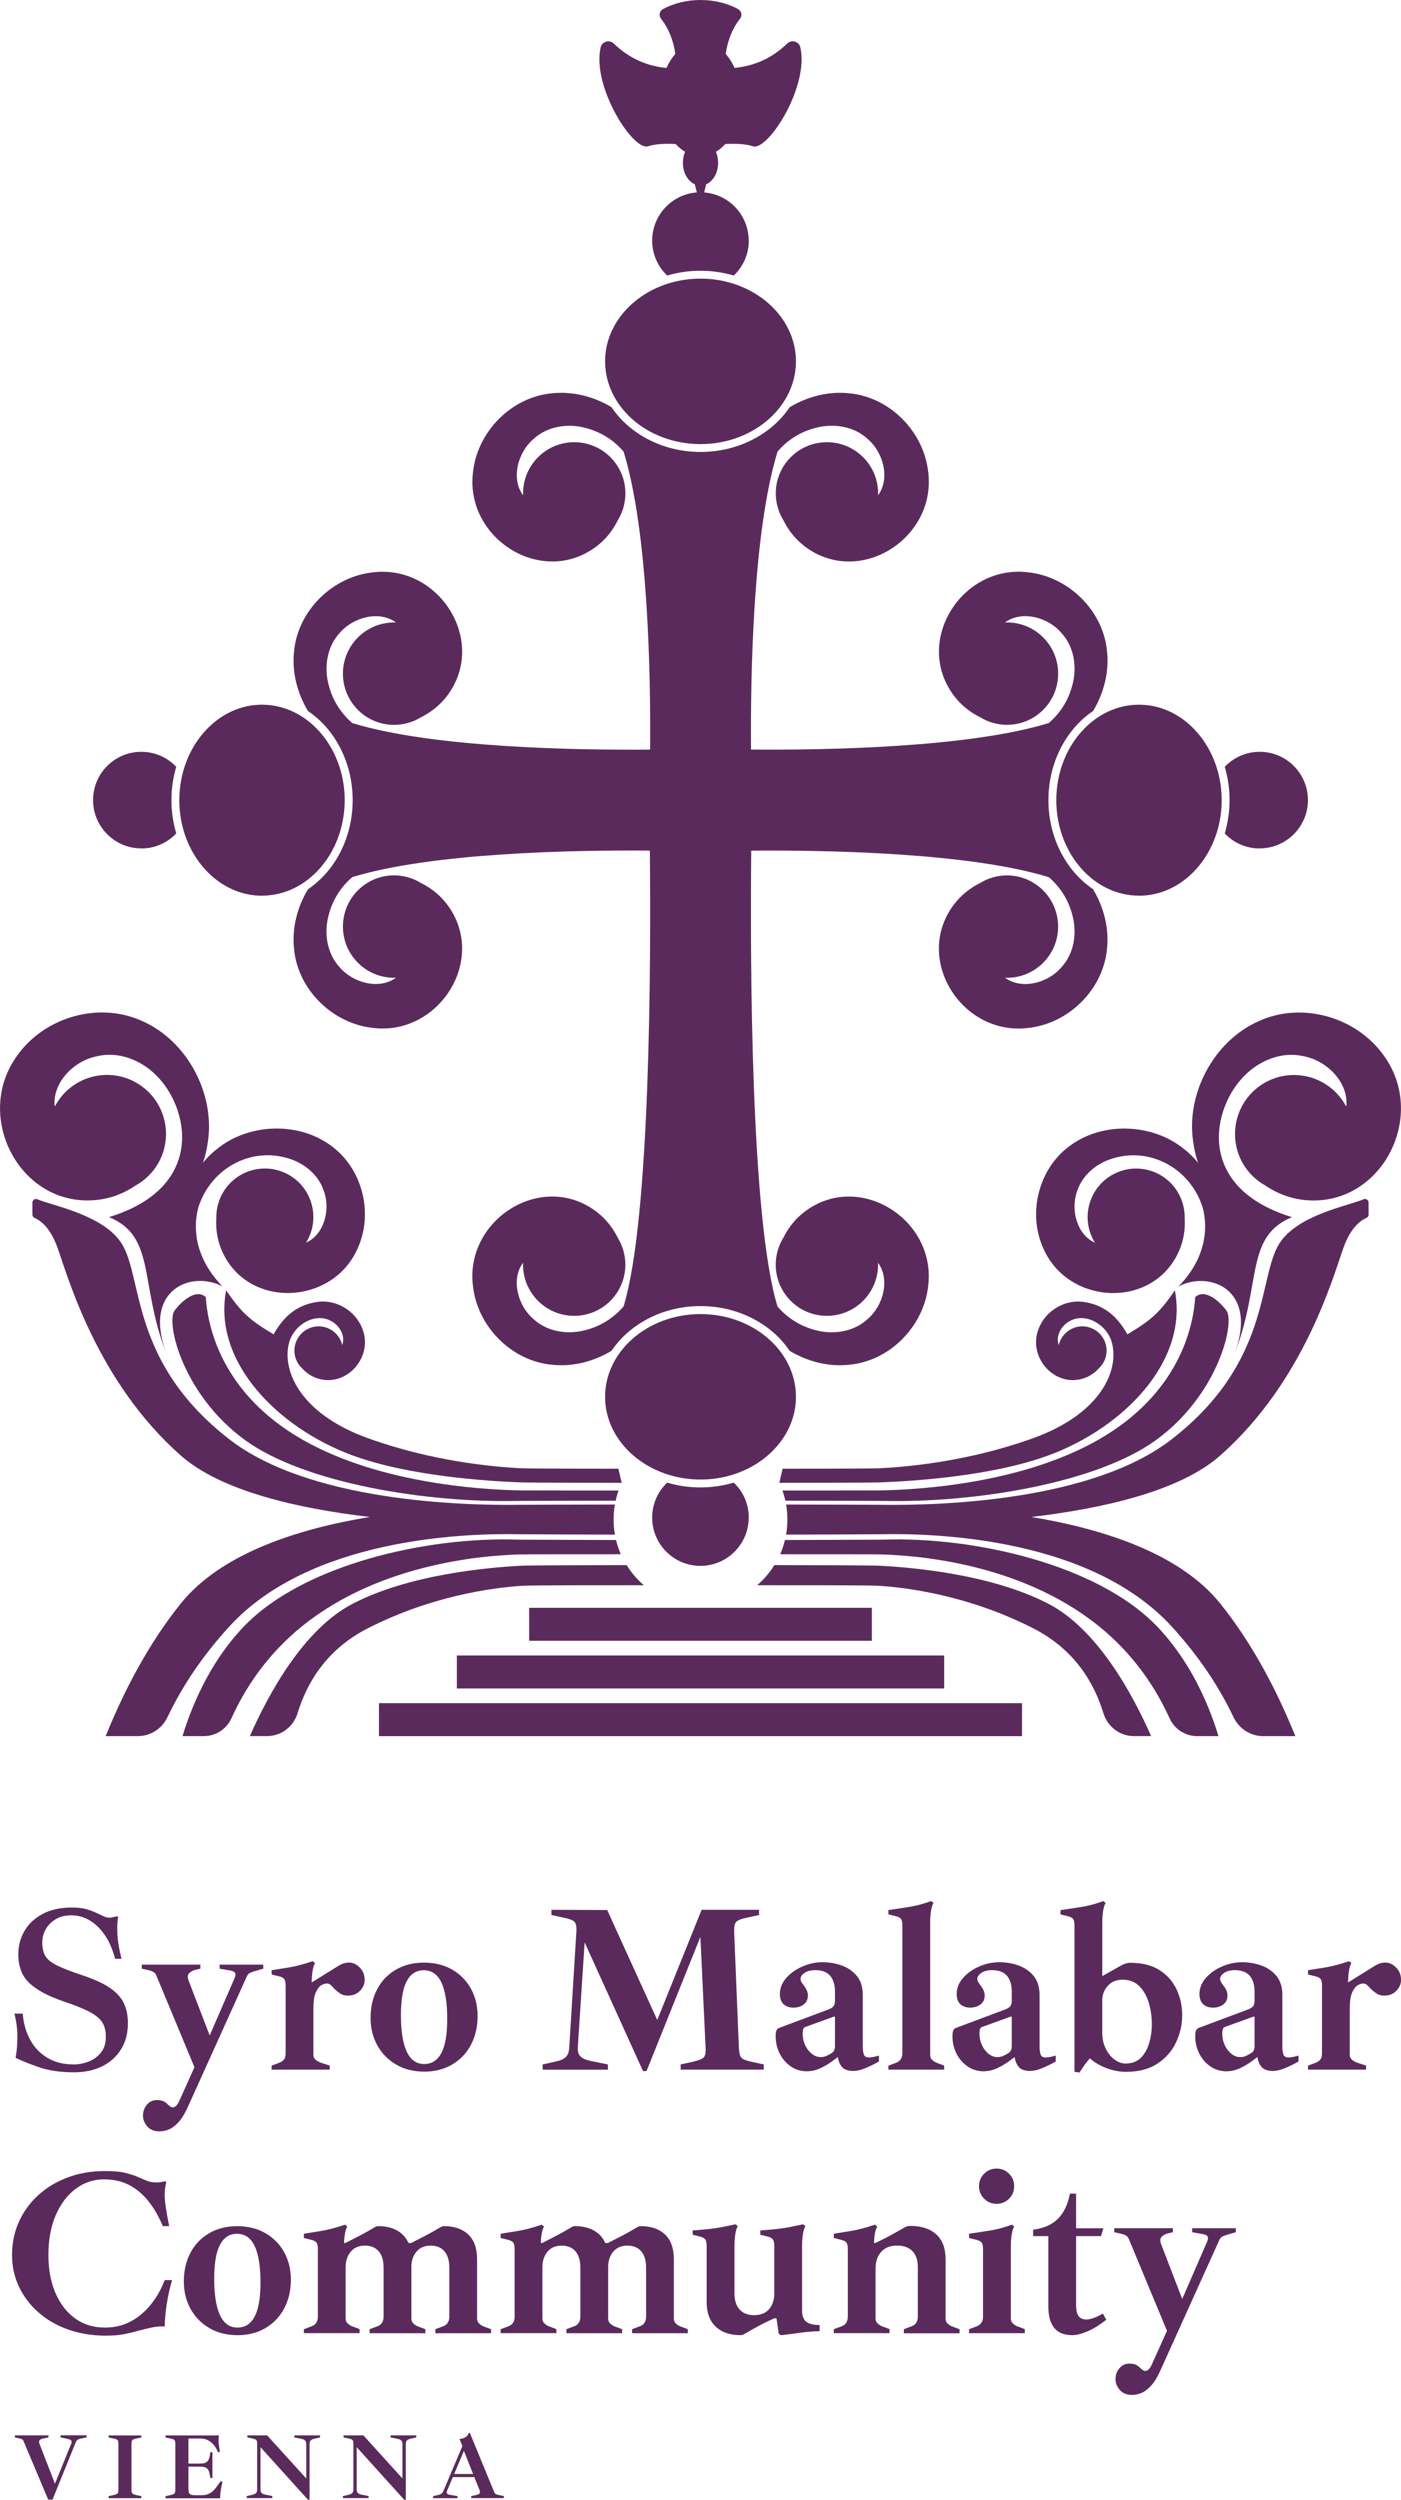<?xml version="1.0" encoding="UTF-8"?><svg id="Layer_1" xmlns="http://www.w3.org/2000/svg" viewBox="0 0 319.91 570.41"><defs><style>.cls-1{fill:#5b2a5d;}</style></defs><g><g><path class="cls-1" d="M249.6,202.93c2.44,4.06,3.68,8.84,3.18,13.56-.85,9.36-8.85,17.19-18.21,18.1-15.02,1.69-26.1-15.85-16.72-28.23,1.55-2.04,3.6-3.7,5.92-4.85,1.54-.95,3.33-1.57,5.27-1.72,6.43-.5,12.05,4.32,12.54,10.75,.5,6.43-4.32,12.05-10.75,12.55-.45,.04-.89,.04-1.33,.02,3.81,2.8,9.77,1.22,12.82-2.34,2.95-3.15,3.67-7.85,2.55-11.96-.89-3.5-2.82-6.46-5.39-8.65-18.25-5.61-50.67-6.19-67.94-6.06-.25,25.09-.14,84.01,6,104.02,2.19,2.56,5.15,4.49,8.65,5.39,4.11,1.12,8.81,.4,11.96-2.55,3.55-3.05,5.14-9.01,2.34-12.82,.02,.44,.01,.88-.02,1.33-.5,6.43-6.12,11.25-12.55,10.75-6.43-.49-11.25-6.11-10.75-12.54,.15-1.93,.76-3.72,1.72-5.27,1.14-2.32,2.8-4.37,4.85-5.92,12.38-9.37,29.92,1.7,28.23,16.72-.92,9.36-8.74,17.37-18.1,18.21-4.72,.5-9.5-.74-13.56-3.18-.62-.91-1.31-1.78-2.07-2.6-1.49-1.6-3.24-2.99-5.19-4.13-3.75-2.2-8.24-3.48-13.08-3.48s-9.33,1.28-13.08,3.48c-1.96,1.14-3.7,2.53-5.19,4.13-.76,.82-1.45,1.69-2.07,2.6-4.06,2.44-8.84,3.68-13.56,3.18-9.36-.85-17.19-8.85-18.1-18.21-1.69-15.02,15.85-26.1,28.23-16.72,2.05,1.56,3.72,3.62,4.86,5.95,0,0,0,.01,.01,.02,.94,1.53,1.54,3.3,1.69,5.22,.5,6.43-4.32,12.05-10.75,12.54-6.43,.5-12.05-4.32-12.55-10.75-.04-.44-.04-.89-.03-1.33-2.8,3.81-1.21,9.76,2.34,12.81,3.15,2.95,7.85,3.67,11.96,2.55,3.51-.9,6.47-2.83,8.66-5.4,6.15-20.01,6.25-78.92,6-104.01-17.27-.13-49.7,.45-67.95,6.06-2.56,2.19-4.49,5.15-5.39,8.65-1.12,4.11-.4,8.81,2.55,11.96,3.05,3.55,9.01,5.14,12.82,2.34-.44,.02-.88,.01-1.33-.02-6.43-.5-11.25-6.12-10.75-12.55,.49-6.43,6.11-11.25,12.54-10.75,1.93,.15,3.72,.76,5.27,1.72,2.32,1.14,4.37,2.8,5.92,4.85,9.37,12.38-1.7,29.92-16.72,28.23-9.36-.92-17.37-8.74-18.21-18.1-.5-4.72,.74-9.5,3.18-13.56,.91-.62,1.78-1.31,2.6-2.07,1.6-1.49,2.99-3.24,4.13-5.19,2.2-3.75,3.48-8.24,3.48-13.08s-1.28-9.33-3.48-13.08c-1.14-1.96-2.53-3.7-4.13-5.19-.82-.76-1.69-1.45-2.6-2.07-2.44-4.06-3.68-8.84-3.18-13.56,.85-9.36,8.85-17.19,18.21-18.1,15.02-1.69,26.1,15.85,16.72,28.23-1.56,2.05-3.62,3.72-5.95,4.86,0,0-.01,0-.02,.01-1.53,.94-3.3,1.54-5.22,1.69-6.43,.5-12.05-4.32-12.54-10.75-.5-6.43,4.32-12.05,10.75-12.55,.44-.04,.89-.04,1.33-.03-3.81-2.8-9.76-1.21-12.81,2.34-2.95,3.15-3.67,7.85-2.55,11.96,.9,3.51,2.83,6.47,5.4,8.66,18.27,5.61,50.73,6.19,67.99,6.05,.14-17.26-.44-49.72-6.05-67.99-2.19-2.57-5.15-4.5-8.66-5.4-4.11-1.12-8.81-.4-11.96,2.55-3.55,3.05-5.14,9.01-2.34,12.81-.01-.44,0-.88,.03-1.33,.5-6.43,6.12-11.25,12.55-10.75,6.43,.49,11.25,6.11,10.75,12.54-.15,1.92-.75,3.69-1.69,5.22,0,0-.01,.01-.01,.02-1.14,2.33-2.8,4.4-4.86,5.95-12.38,9.37-29.92-1.7-28.23-16.72,.92-9.36,8.74-17.37,18.1-18.21,4.72-.5,9.5,.74,13.56,3.18,.62,.91,1.31,1.78,2.07,2.6,1.49,1.6,3.24,2.99,5.19,4.13,3.75,2.2,8.24,3.48,13.08,3.48s9.33-1.28,13.08-3.48c1.96-1.14,3.7-2.53,5.19-4.13,.76-.82,1.45-1.69,2.07-2.6,4.06-2.44,8.84-3.68,13.56-3.18,9.36,.85,17.19,8.85,18.1,18.21,1.69,15.02-15.85,26.1-28.23,16.72-2.04-1.55-3.7-3.6-4.85-5.92-.95-1.54-1.57-3.33-1.72-5.27-.5-6.43,4.32-12.05,10.75-12.54,6.43-.5,12.05,4.32,12.55,10.75,.04,.45,.04,.89,.02,1.33,2.8-3.81,1.22-9.77-2.34-12.82-3.15-2.95-7.85-3.67-11.96-2.55-3.5,.89-6.46,2.82-8.65,5.39-5.61,18.27-6.19,50.75-6.06,68,17.26,.14,49.72-.44,67.98-6.05,2.57-2.19,4.5-5.15,5.4-8.66,1.12-4.11,.4-8.81-2.55-11.96-3.05-3.55-9.01-5.14-12.81-2.34,.44-.01,.88,0,1.33,.03,6.43,.5,11.25,6.12,10.75,12.55-.49,6.43-6.11,11.25-12.54,10.75-1.92-.15-3.69-.75-5.22-1.69,0,0-.01-.01-.02-.01-2.33-1.14-4.4-2.8-5.95-4.86-9.37-12.38,1.7-29.92,16.72-28.23,9.36,.92,17.37,8.74,18.21,18.1,.5,4.72-.74,9.5-3.18,13.56-.91,.62-1.78,1.31-2.6,2.07-1.6,1.49-2.99,3.24-4.13,5.19-2.2,3.75-3.48,8.24-3.48,13.08s1.28,9.33,3.48,13.08c1.14,1.96,2.53,3.7,4.13,5.19,.82,.76,1.69,1.45,2.6,2.07Z"/><path class="cls-1" d="M181.75,82.46c0,5.07-2.32,9.68-6.08,13.07-3.97,3.58-9.55,5.81-15.71,5.81s-11.75-2.23-15.71-5.81c-3.76-3.39-6.08-8-6.08-13.07,0-8.67,6.78-15.98,15.98-18.2h0c1.85-.44,3.8-.68,5.81-.68s3.96,.23,5.81,.68h0c9.2,2.22,15.98,9.53,15.98,18.2Z"/><path class="cls-1" d="M170.98,54.9c0,3.15-1.32,5.98-3.43,7.98-2.38-.71-4.94-1.1-7.6-1.1s-5.21,.38-7.6,1.1c-2.11-2-3.43-4.83-3.43-7.98,0-6.09,4.94-11.02,11.02-11.02s11.02,4.94,11.02,11.02Z"/><g><path class="cls-1" d="M181.75,318.73c0-5.07-2.32-9.68-6.08-13.07-3.97-3.58-9.55-5.81-15.71-5.81s-11.75,2.23-15.71,5.81c-3.76,3.39-6.08,8-6.08,13.07,0,8.67,6.78,15.98,15.98,18.2h0c1.85,.44,3.8,.68,5.81,.68s3.96-.23,5.81-.68h0c9.2-2.22,15.98-9.53,15.98-18.2Z"/><path class="cls-1" d="M170.98,346.29c0-3.15-1.32-5.98-3.43-7.98-2.38,.71-4.94,1.1-7.6,1.1s-5.21-.38-7.6-1.1c-2.11,2-3.43,4.83-3.43,7.98,0,6.09,4.94,11.02,11.02,11.02s11.02-4.94,11.02-11.02Z"/></g><g><path class="cls-1" d="M260.08,204.38c-5.07,0-9.68-2.32-13.07-6.08-3.58-3.97-5.81-9.55-5.81-15.71s2.23-11.75,5.81-15.71c3.39-3.76,8-6.08,13.07-6.08,8.67,0,15.98,6.78,18.2,15.98h0c.44,1.86,.68,3.81,.68,5.82s-.23,3.96-.68,5.81h0c-2.22,9.21-9.53,15.98-18.2,15.98Z"/><path class="cls-1" d="M287.64,193.61c-3.15,0-5.98-1.32-7.98-3.43,.71-2.38,1.1-4.94,1.1-7.6s-.38-5.21-1.1-7.6c2-2.11,4.83-3.43,7.98-3.43,6.09,0,11.02,4.94,11.02,11.02s-4.94,11.02-11.02,11.02Z"/></g><path class="cls-1" d="M59.83,204.38c5.07,0,9.68-2.32,13.07-6.08,3.58-3.97,5.81-9.55,5.81-15.71s-2.23-11.75-5.81-15.71c-3.39-3.76-8-6.08-13.07-6.08-8.67,0-15.98,6.78-18.2,15.98h0c-.44,1.86-.68,3.81-.68,5.82s.23,3.96,.68,5.81h0c2.22,9.21,9.53,15.98,18.2,15.98Z"/><path class="cls-1" d="M32.27,193.61c3.15,0,5.98-1.32,7.98-3.43-.71-2.38-1.1-4.94-1.1-7.6s.38-5.21,1.1-7.6c-2-2.11-4.83-3.43-7.98-3.43-6.09,0-11.02,4.94-11.02,11.02s4.94,11.02,11.02,11.02Z"/></g><g><g><g><path class="cls-1" d="M141.19,335.11l.77,3.25s-21.02-.03-22.75-.09c-8.09-.29-25.86-1.46-38.66-6.15-17.07-6.26-32.04-21.38-28.91-37.68,3.62,5.31,5.62,6.91,10.84,10.04,2.57-4.62,5.77-6.72,9.73-7.36,4.37-.78,8.94,1.9,10.53,6.06,2.65,6.65-3.97,13.88-10.8,11.15-1.12-.46-2.13-1.18-2.93-2.08,0,0-.02-.02-.02-.03-.63-.57-1.13-1.31-1.44-2.17-1.03-2.88,.47-6.04,3.35-7.07,2.87-1.04,6.04,.47,7.07,3.34,.07,.21,.13,.4,.17,.61,.81-2.09-.65-4.62-2.66-5.56-1.81-.96-4.04-.69-5.78,.33-1.68,.95-2.87,2.41-3.51,4.1-2.1,6.17,1.71,16.56,17.78,22.36,14.58,5.26,28.44,6.56,35.22,6.88,1.9,.09,22.01,.1,22.01,.1Z"/><path class="cls-1" d="M75.37,261.27c-7.5-5.39-18.66-4.85-25.69,.81-1.25,.95-2.36,2.04-3.33,3.24,.55-1.59,.93-3.25,1.14-4.95,1.57-10.86-4.76-22.88-15.04-27.39-9.86-4.49-22.26-.95-28.53,7.9-10.27,14.08,.97,35.19,18.71,32.87,2.98-.39,5.87-1.54,8.36-3.25,1.79-.99,3.37-2.41,4.6-4.2,4.17-6.15,2.56-14.53-3.6-18.7-6.15-4.17-14.53-2.56-18.7,3.6-.29,.43-.55,.87-.79,1.31-.63-5.41,4.36-10.48,9.66-11.49,4.85-1.16,9.95,.81,13.43,4.28,7.54,7.3,11.62,25.6-10.7,32.43,10.76,4.41,6.91,15.14,13,30.81-5.22-14.36,5.88-18.69,12.92-15-9.13-9.32-5.28-18.72-5.28-18.72,2.95-8.18,11.48-12.92,19.81-10.63,3.91,1.01,7.44,3.8,8.65,7.72,1.49,4.19,0,9.84-4.11,11.65,.22-.35,.43-.72,.61-1.11,2.62-5.54,.25-12.14-5.28-14.75-5.54-2.61-12.14-.25-14.75,5.29-.77,1.63-1.11,3.35-1.06,5.03-.16,2.48,.24,5,1.21,7.26,5.79,13.54,25.43,12.66,31.1-.51,3.64-8.14,.96-18.4-6.35-23.5Z"/><path class="cls-1" d="M140.42,350.18c-8.72-.03-20.74-.06-21.97-.09-12.97-.26-47.82,1.06-66.12,21.09-6.52,7.14-10.97,14.1-14.1,20.68-1.25,2.61-3.86,4.3-6.77,4.3h-7.33c4.13-10.21,9.68-20.95,17.1-30.2,9.2-11.47,26.7-17.09,43.2-19.81-16.48-1.93-33.97-5.91-43.16-14.03-19.35-17.07-25.9-41.27-28.18-47.53-1.74-4.79-4.14-6.24-5.18-6.67-.31-.13-.51-.42-.51-.76v-2.75c0-.59,.6-.98,1.14-.75,3.57,1.51,15.11,3.57,19.24,10.1,4.96,7.83,1.82,27.02,24.59,44.67,18.3,14.18,53.15,15.12,66.12,14.94,1.22-.02,13.21-.04,21.92-.06-.04,.15-.06,.3-.08,.47-.15,.97-.22,1.96-.22,2.97,0,.37,0,.73,.04,1.1,.04,.8,.13,1.58,.28,2.35Z"/><path class="cls-1" d="M141.25,340.11c-.27,.75-.49,1.52-.66,2.32-8.62,.02-21.69,.04-22.39,.06-20.93,.47-48.63-4.07-62.12-13.79-14.24-10.24-18.22-26.75-16.25-29.6,1.55-2.12,4.9-5.15,7.16-3.12,.36,5.93,3.06,20.86,20.48,31.58,17.59,10.83,41.98,12.36,51.35,12.53,.9,.02,13.89,.02,22.44,.02Z"/></g><g><path class="cls-1" d="M141.77,354.66c-8.53,0-22.07,0-23,.04-9.36,.24-33.75,2.4-51.35,17.69-6.92,6.02-11.52,12.97-14.57,19.69-1.13,2.48-3.57,4.08-6.29,4.08h-4.88c2.49-8.26,7.08-17.98,14.36-25.38,13.51-13.73,41.2-20.15,62.13-19.46,.7,.03,13.88,.05,22.5,.09,.27,1.13,.63,2.22,1.09,3.26Z"/><path class="cls-1" d="M147,361.73c-7.58,0-25.67-.02-27.84,.13-6.79,.45-20.64,2.28-35.22,9.72-9.4,4.79-13.89,12.45-15.99,19.35-.95,3.08-3.73,5.22-6.95,5.22h-3.94c4.18-9.49,12.22-24.38,23.47-30.2,12.81-6.64,30.58-8.28,38.67-8.68,1.81-.09,15.28-.12,23.9-.13,1.06,1.73,2.39,3.27,3.92,4.59Z"/></g></g><g><g><path class="cls-1" d="M178.72,335.11l-.77,3.25s21.02-.03,22.75-.09c8.09-.29,25.86-1.46,38.66-6.15,17.07-6.26,32.04-21.38,28.91-37.68-3.62,5.31-5.62,6.91-10.84,10.04-2.57-4.62-5.77-6.72-9.73-7.36-4.37-.78-8.94,1.9-10.53,6.06-2.65,6.65,3.97,13.88,10.8,11.15,1.12-.46,2.13-1.18,2.93-2.08,0,0,.02-.02,.02-.03,.63-.57,1.13-1.31,1.44-2.17,1.03-2.88-.47-6.04-3.35-7.07-2.87-1.04-6.04,.47-7.07,3.34-.07,.21-.13,.4-.17,.61-.81-2.09,.65-4.62,2.66-5.56,1.81-.96,4.04-.69,5.78,.33,1.68,.95,2.87,2.41,3.51,4.1,2.1,6.17-1.71,16.56-17.78,22.36-14.58,5.26-28.44,6.56-35.22,6.88-1.9,.09-22.01,.1-22.01,.1Z"/><path class="cls-1" d="M316,240.89c-6.27-8.85-18.68-12.39-28.53-7.9-10.29,4.51-16.62,16.53-15.04,27.39,.21,1.7,.59,3.35,1.14,4.95-.97-1.2-2.08-2.29-3.33-3.24-7.03-5.66-18.19-6.21-25.69-.81-7.31,5.11-9.99,15.37-6.35,23.5,5.67,13.17,25.31,14.05,31.1,.51,.97-2.26,1.37-4.79,1.21-7.26,.05-1.68-.29-3.4-1.06-5.03-2.61-5.54-9.21-7.9-14.75-5.29-5.53,2.61-7.9,9.21-5.28,14.75,.18,.38,.38,.76,.61,1.11-4.11-1.82-5.6-7.47-4.11-11.65,1.21-3.92,4.74-6.71,8.65-7.72,8.33-2.29,16.86,2.44,19.81,10.63,0,0,3.85,9.41-5.28,18.72,7.04-3.69,18.14,.64,12.92,15,6.09-15.67,2.24-26.4,13-30.81-22.33-6.83-18.24-25.13-10.7-32.43,3.48-3.46,8.59-5.44,13.43-4.28,5.3,1.01,10.29,6.08,9.66,11.49-.23-.45-.5-.89-.79-1.31-4.17-6.15-12.55-7.76-18.7-3.6-6.15,4.17-7.76,12.55-3.6,18.7,1.23,1.8,2.81,3.21,4.6,4.2,2.5,1.71,5.38,2.85,8.36,3.25,17.74,2.32,28.98-18.79,18.71-32.87Z"/><path class="cls-1" d="M179.49,350.18c8.72-.03,20.74-.06,21.97-.09,12.97-.26,47.82,1.06,66.12,21.09,6.52,7.14,10.97,14.1,14.1,20.68,1.25,2.61,3.86,4.3,6.77,4.3h7.33c-4.13-10.21-9.68-20.95-17.1-30.2-9.2-11.47-26.7-17.09-43.2-19.81,16.48-1.93,33.97-5.91,43.16-14.03,19.35-17.07,25.9-41.27,28.18-47.53,1.74-4.79,4.14-6.24,5.18-6.67,.31-.13,.51-.42,.51-.76v-2.75c0-.59-.6-.98-1.14-.75-3.57,1.51-15.11,3.57-19.24,10.1-4.96,7.83-1.82,27.02-24.59,44.67-18.3,14.18-53.15,15.12-66.12,14.94-1.22-.02-13.21-.04-21.92-.06,.04,.15,.06,.3,.08,.47,.15,.97,.22,1.96,.22,2.97,0,.37,0,.73-.04,1.1-.04,.8-.13,1.58-.28,2.35Z"/><path class="cls-1" d="M178.66,340.11c.27,.75,.49,1.52,.66,2.32,8.62,.02,21.69,.04,22.39,.06,20.93,.47,48.63-4.07,62.12-13.79,14.24-10.24,18.22-26.75,16.25-29.6-1.55-2.12-4.9-5.15-7.16-3.12-.36,5.93-3.06,20.86-20.48,31.58-17.59,10.83-41.98,12.36-51.35,12.53-.9,.02-13.89,.02-22.44,.02Z"/></g><g><path class="cls-1" d="M178.14,354.66c8.53,0,22.07,0,23,.04,9.36,.24,33.75,2.4,51.35,17.69,6.92,6.02,11.52,12.97,14.57,19.69,1.13,2.48,3.57,4.08,6.29,4.08h4.88c-2.49-8.26-7.08-17.98-14.36-25.38-13.51-13.73-41.2-20.15-62.13-19.46-.7,.03-13.88,.05-22.5,.09-.27,1.13-.63,2.22-1.09,3.26Z"/><path class="cls-1" d="M172.91,361.73c7.58,0,25.67-.02,27.84,.13,6.79,.45,20.64,2.28,35.22,9.72,9.4,4.79,13.89,12.45,15.99,19.35,.95,3.08,3.73,5.22,6.95,5.22h3.94c-4.18-9.49-12.22-24.38-23.47-30.2-12.81-6.64-30.58-8.28-38.67-8.68-1.81-.09-15.28-.12-23.9-.13-1.06,1.73-2.39,3.27-3.92,4.59Z"/></g></g></g><rect class="cls-1" x="120.83" y="366.88" width="78.25" height="7.52"/><rect class="cls-1" x="104.32" y="377.76" width="111.28" height="7.52"/><rect class="cls-1" x="86.54" y="388.64" width="146.83" height="7.52"/><path class="cls-1" d="M182.76,10.8c-.32-1.35-2-1.84-3-.87-3.74,3.61-7.83,5.14-12.02,5.57-.55-1.22-1.23-2.3-2.02-3.2,.42-3.14,1.6-5.94,3.27-8.05,.56-.71,.34-1.75-.46-2.18-2.41-1.31-5.37-2.07-8.57-2.07s-6.15,.77-8.57,2.07c-.79,.43-1.02,1.47-.46,2.18,1.67,2.11,2.85,4.91,3.27,8.06-.79,.9-1.47,1.98-2.02,3.2-4.19-.43-8.28-1.96-12.02-5.57-1-.97-2.69-.48-3,.87-2.07,8.87,7.4,23.73,10.83,22.57,1.7-.58,4.14-.63,6.31-.51,.65,.72,1.37,1.32,2.14,1.77-.32,.74-.51,1.6-.51,2.51,0,2.28,1.14,4.21,2.73,4.9l.73,2.97c.14,.59,.98,.59,1.13,0l.73-2.97c1.59-.69,2.73-2.62,2.73-4.9,0-.91-.18-1.77-.51-2.51,.77-.45,1.49-1.05,2.14-1.77,2.17-.12,4.61-.07,6.31,.51,3.43,1.16,12.9-13.7,10.83-22.57Z"/></g><g><g><path class="cls-1" d="M16.89,472.87c-3.11,0-5.78-.39-8.02-1.17-2.24-.78-4.01-1.49-5.31-2.14,.29-1.59,.42-3.24,.41-4.96-.02-1.72-.24-3.42-.68-5.12h1.9c.18,2.24,.75,4.24,1.71,5.99,.96,1.75,2.28,3.13,3.96,4.12,1.68,.99,3.69,1.49,6.04,1.49,1.05,0,2.13-.21,3.25-.62,1.12-.41,2.07-1.09,2.85-2.03,.78-.94,1.17-2.17,1.17-3.68,0-1.34-.28-2.44-.84-3.31-.56-.87-1.55-1.67-2.98-2.41-1.43-.74-3.44-1.54-6.04-2.41-3.29-1.12-5.8-2.47-7.53-4.04s-2.6-3.8-2.6-6.69c0-1.88,.46-3.62,1.38-5.23,.92-1.61,2.29-2.91,4.12-3.9,1.82-.99,4.05-1.49,6.69-1.49,1.44,0,2.63,.14,3.55,.43,.92,.29,1.71,.6,2.36,.92,.54,.25,1.03,.48,1.46,.68,.43,.2,.88,.3,1.35,.3l1.73-.33,.16,.11c-.07,.36-.13,.8-.16,1.3-.04,.51-.05,.98-.05,1.41,0,1.12,.08,2.21,.24,3.28s.41,2.27,.73,3.6h-1.46c-.54-2.09-1.31-3.87-2.3-5.34-.99-1.46-2.14-2.59-3.44-3.39-1.3-.79-2.73-1.19-4.28-1.19-1.41,0-2.61,.31-3.6,.92-.99,.61-1.74,1.39-2.25,2.33-.51,.94-.76,1.92-.76,2.93,0,1.27,.23,2.29,.7,3.09,.47,.8,1.36,1.52,2.68,2.17,1.32,.65,3.22,1.39,5.72,2.22,2.64,.87,4.71,1.81,6.23,2.82,1.52,1.01,2.6,2.17,3.25,3.47s.97,2.85,.97,4.66c0,2.28-.51,4.25-1.54,5.93-1.03,1.68-2.47,2.98-4.31,3.9-1.84,.92-3.99,1.38-6.45,1.38Z"/><path class="cls-1" d="M36.5,486.36c-1.27,0-2.22-.38-2.87-1.14s-.98-1.57-.98-2.44c0-.98,.3-1.82,.89-2.52,.6-.7,1.36-1.06,2.3-1.06,.58,0,1.07,.09,1.46,.27,.4,.18,.72,.41,.98,.7,.25,.25,.47,.43,.65,.54,.18,.11,.36,.16,.54,.16,.54,0,1.05-.52,1.52-1.57l3.41-7.59-8.72-20.97c-.14-.32-.34-.57-.6-.73-.25-.16-.6-.3-1.03-.41l-1.68-.38v-.92h13.38v.92l-1.14,.27c-.58,.14-1.05,.4-1.41,.76s-.42,.9-.16,1.63l5.53,14.36h-1.46l6.45-14.85c.22-.51,.26-.89,.14-1.17-.13-.27-.5-.46-1.11-.57l-2.44-.43v-.92h9.97v.92l-2.22,.65c-.47,.15-.81,.3-1.03,.46-.22,.16-.4,.41-.54,.73l-13.38,29.59c-.69,1.55-1.4,2.74-2.14,3.55-.74,.81-1.47,1.37-2.19,1.68-.72,.31-1.43,.46-2.11,.46Z"/><path class="cls-1" d="M62.02,472.27v-.92l1.73-.65c.54-.22,.92-.49,1.14-.81,.22-.32,.33-.78,.33-1.35v-15.5c0-.76-.13-1.26-.38-1.52-.25-.25-.61-.43-1.08-.54l-1.73-.43v-.98c1.41-.22,2.61-.41,3.6-.57,.99-.16,1.94-.36,2.84-.6,.9-.23,1.88-.53,2.93-.89l.54,.43c-.25,.4-.44,1.01-.57,1.84-.13,.83-.19,1.73-.19,2.71v.54l.38,1.19v14.68c0,.4,.14,.74,.43,1.03,.29,.29,.72,.54,1.3,.76l2,.65v.92h-13.28Zm9.54-14.04l-.92-5.53,6.45-4.01c.58-.36,1.07-.6,1.46-.7,.4-.11,.78-.16,1.14-.16,.9,0,1.72,.38,2.47,1.14,.74,.76,1.11,1.7,1.11,2.82,0,.9-.35,1.73-1.06,2.47-.7,.74-1.63,1.11-2.79,1.11-.69,0-1.27-.16-1.76-.49-.49-.33-.91-.67-1.27-1.03-.25-.29-.52-.57-.81-.84-.29-.27-.61-.41-.98-.41-.32,0-.72,.13-1.19,.38-.47,.25-.89,.79-1.27,1.6-.38,.81-.57,2.03-.57,3.66Z"/><path class="cls-1" d="M96.81,472.71c-2.42,0-4.55-.54-6.39-1.63-1.84-1.08-3.27-2.55-4.28-4.39-1.01-1.84-1.52-3.92-1.52-6.23,0-2.49,.51-4.69,1.52-6.58,1.01-1.9,2.44-3.38,4.28-4.44,1.84-1.07,3.97-1.6,6.39-1.6s4.61,.53,6.45,1.6c1.84,1.07,3.27,2.52,4.28,4.36,1.01,1.84,1.52,3.92,1.52,6.23,0,2.46-.51,4.64-1.52,6.56-1.01,1.92-2.44,3.41-4.28,4.5-1.84,1.08-3.99,1.63-6.45,1.63Zm.05-1.73c1.73,0,3.04-.84,3.93-2.52,.89-1.68,1.33-4.29,1.33-7.83s-.44-6.4-1.33-8.26c-.89-1.86-2.23-2.79-4.04-2.79-1.7,0-2.99,.83-3.87,2.49-.89,1.66-1.33,4.26-1.33,7.8s.44,6.41,1.33,8.29c.88,1.88,2.21,2.82,3.98,2.82Z"/></g><g><path class="cls-1" d="M146.83,472.6l-13.33-29.37-1.57,24.06c-.04,.9,.2,1.58,.7,2.03,.51,.45,1.25,.77,2.22,.95l3.96,.81v1.19h-14.9v-1.19l3.14-.71c.65-.14,1.18-.33,1.6-.57,.41-.23,.73-.55,.95-.95,.22-.4,.34-.92,.38-1.57l1.63-26.5c.07-1.16-.08-1.91-.46-2.28-.38-.36-1.2-.67-2.47-.92l-2.76-.6v-1.19l12.73,.05,11.43,25.09,10.13-25.14h13.11v1.19l-2.76,.6c-1.23,.25-2.03,.56-2.41,.92-.38,.36-.55,1.12-.51,2.28l1.08,26.5c.04,.76,.13,1.34,.27,1.73,.14,.4,.41,.7,.81,.89,.4,.2,1.01,.39,1.84,.57l2.76,.6v1.19h-18.97v-1.19l2.76-.6c1.26-.29,2.09-.61,2.47-.97,.38-.36,.53-1.1,.46-2.22l-1.19-25.31-12.3,30.62h-.81Z"/><path class="cls-1" d="M184.33,472.65c-1.41,0-2.66-.37-3.74-1.11-1.08-.74-1.93-1.72-2.55-2.93-.61-1.21-.92-2.52-.92-3.93,0-.65,.06-1.11,.19-1.38,.13-.27,.33-.46,.62-.57l11.16-4.17c.65-.25,1.07-.52,1.27-.81,.2-.29,.3-.7,.3-1.25v-2.01c0-1.59-.37-2.81-1.11-3.66s-1.87-1.27-3.39-1.27c-1.01,0-1.82,.21-2.44,.62-.61,.42-.92,.88-.92,1.38,0,.25,.07,.5,.22,.73,.14,.24,.31,.48,.49,.73,.29,.36,.52,.73,.7,1.11,.18,.38,.27,.79,.27,1.22,0,.87-.32,1.54-.95,2.03-.63,.49-1.42,.73-2.36,.73s-1.73-.27-2.28-.81c-.54-.54-.81-1.3-.81-2.28,0-1.34,.48-2.56,1.44-3.66,.96-1.1,2.19-1.98,3.69-2.63,1.5-.65,3.02-.98,4.58-.98s3.13,.26,4.53,.79c1.39,.52,2.52,1.33,3.39,2.41s1.3,2.51,1.3,4.28v11.76c0,.69,.07,1.27,.22,1.76,.14,.49,.54,.73,1.19,.73,.54,0,1.3-.14,2.28-.43v1.35c-.72,.43-1.66,.9-2.82,1.41-1.16,.51-2.2,.76-3.14,.76-.72,0-1.35-.15-1.87-.43-.52-.29-.93-.79-1.22-1.49-.29-.7-.45-1.63-.49-2.79v-.81l1.52,1.25c-.83,.69-1.71,1.36-2.63,2.03-.92,.67-1.86,1.22-2.82,1.65-.96,.43-1.92,.65-2.9,.65Zm3.03-3.25c.51,0,.96-.09,1.35-.27,.4-.18,.85-.43,1.35-.76,.4-.29,.6-.79,.6-1.52v-6.45c0-.11-.03-.19-.08-.24s-.14-.04-.24,.03l-6.45,2.33c-.22,.07-.37,.22-.46,.43-.09,.22-.14,.61-.14,1.19,0,.87,.18,1.7,.54,2.49,.36,.8,.86,1.46,1.49,1.98,.63,.52,1.31,.79,2.03,.79Z"/><path class="cls-1" d="M202.86,472.27v-.92l1.73-.65c.51-.18,.87-.46,1.11-.84,.23-.38,.35-.82,.35-1.33v-29.21c0-.76-.13-1.26-.38-1.52-.25-.25-.61-.43-1.08-.54l-1.73-.43v-.98c2.06-.29,3.81-.56,5.26-.81,1.44-.25,2.94-.67,4.5-1.25l.54,.43c-.25,.4-.44,1.01-.57,1.84-.13,.83-.19,1.73-.19,2.71v30.13c0,.51,.17,.9,.51,1.19,.34,.29,.66,.49,.95,.6l1.73,.65v.92h-12.73Z"/><path class="cls-1" d="M224.7,472.65c-1.41,0-2.66-.37-3.74-1.11-1.08-.74-1.93-1.72-2.55-2.93-.61-1.21-.92-2.52-.92-3.93,0-.65,.06-1.11,.19-1.38,.13-.27,.33-.46,.62-.57l11.16-4.17c.65-.25,1.07-.52,1.27-.81,.2-.29,.3-.7,.3-1.25v-2.01c0-1.59-.37-2.81-1.11-3.66s-1.87-1.27-3.39-1.27c-1.01,0-1.82,.21-2.44,.62-.61,.42-.92,.88-.92,1.38,0,.25,.07,.5,.22,.73,.14,.24,.31,.48,.49,.73,.29,.36,.52,.73,.7,1.11,.18,.38,.27,.79,.27,1.22,0,.87-.32,1.54-.95,2.03-.63,.49-1.42,.73-2.36,.73s-1.73-.27-2.28-.81c-.54-.54-.81-1.3-.81-2.28,0-1.34,.48-2.56,1.44-3.66,.96-1.1,2.19-1.98,3.69-2.63,1.5-.65,3.02-.98,4.58-.98s3.13,.26,4.53,.79c1.39,.52,2.52,1.33,3.39,2.41s1.3,2.51,1.3,4.28v11.76c0,.69,.07,1.27,.22,1.76,.14,.49,.54,.73,1.19,.73,.54,0,1.3-.14,2.28-.43v1.35c-.72,.43-1.66,.9-2.82,1.41-1.16,.51-2.2,.76-3.14,.76-.72,0-1.35-.15-1.87-.43-.52-.29-.93-.79-1.22-1.49-.29-.7-.45-1.63-.49-2.79v-.81l1.52,1.25c-.83,.69-1.71,1.36-2.63,2.03-.92,.67-1.86,1.22-2.82,1.65-.96,.43-1.92,.65-2.9,.65Zm3.03-3.25c.51,0,.96-.09,1.35-.27,.4-.18,.85-.43,1.35-.76,.4-.29,.6-.79,.6-1.52v-6.45c0-.11-.03-.19-.08-.24s-.14-.04-.24,.03l-6.45,2.33c-.22,.07-.37,.22-.46,.43-.09,.22-.14,.61-.14,1.19,0,.87,.18,1.7,.54,2.49,.36,.8,.86,1.46,1.49,1.98,.63,.52,1.31,.79,2.03,.79Z"/><path class="cls-1" d="M246.49,472.92l-1.14-.16v-33.43c0-.76-.13-1.26-.38-1.52-.25-.25-.61-.43-1.08-.54l-1.73-.43v-.98c2.06-.29,3.81-.56,5.26-.81,1.44-.25,2.94-.67,4.5-1.25l.54,.43c-.25,.4-.44,1.01-.57,1.84-.13,.83-.19,1.73-.19,2.71v12.14l4.33-2.44c.25-.14,.57-.28,.95-.41,.38-.13,.75-.19,1.11-.19,2.71,0,4.94,.56,6.69,1.68,1.75,1.12,3.05,2.59,3.9,4.42s1.27,3.78,1.27,5.88-.46,4.14-1.38,6.12c-.92,1.99-2.33,3.61-4.23,4.88-1.9,1.27-4.31,1.9-7.23,1.9-1.55,0-3.08-.3-4.58-.89s-2.72-1.33-3.66-2.19c-.43,.47-.84,.98-1.22,1.52-.38,.54-.77,1.12-1.17,1.73Zm10.62-2.06c1.37,0,2.49-.42,3.36-1.27,.87-.85,1.51-1.96,1.92-3.33,.41-1.37,.62-2.82,.62-4.33,0-1.77-.24-3.42-.7-4.96-.47-1.54-1.19-2.79-2.17-3.77s-2.24-1.46-3.79-1.46c-1.45,0-2.58,.47-3.41,1.41-.83,.94-1.25,2.04-1.25,3.31v7.42c0,1.27,.25,2.43,.76,3.5,.51,1.07,1.17,1.92,2,2.55,.83,.63,1.72,.95,2.66,.95Z"/><path class="cls-1" d="M280.14,472.65c-1.41,0-2.66-.37-3.74-1.11-1.08-.74-1.93-1.72-2.55-2.93-.61-1.21-.92-2.52-.92-3.93,0-.65,.06-1.11,.19-1.38,.13-.27,.33-.46,.62-.57l11.16-4.17c.65-.25,1.07-.52,1.27-.81,.2-.29,.3-.7,.3-1.25v-2.01c0-1.59-.37-2.81-1.11-3.66s-1.87-1.27-3.39-1.27c-1.01,0-1.82,.21-2.44,.62-.61,.42-.92,.88-.92,1.38,0,.25,.07,.5,.22,.73,.14,.24,.31,.48,.49,.73,.29,.36,.52,.73,.7,1.11,.18,.38,.27,.79,.27,1.22,0,.87-.32,1.54-.95,2.03-.63,.49-1.42,.73-2.36,.73s-1.73-.27-2.28-.81c-.54-.54-.81-1.3-.81-2.28,0-1.34,.48-2.56,1.44-3.66,.96-1.1,2.19-1.98,3.69-2.63,1.5-.65,3.02-.98,4.58-.98s3.13,.26,4.53,.79c1.39,.52,2.52,1.33,3.39,2.41s1.3,2.51,1.3,4.28v11.76c0,.69,.07,1.27,.22,1.76,.14,.49,.54,.73,1.19,.73,.54,0,1.3-.14,2.28-.43v1.35c-.72,.43-1.66,.9-2.82,1.41-1.16,.51-2.2,.76-3.14,.76-.72,0-1.35-.15-1.87-.43-.52-.29-.93-.79-1.22-1.49-.29-.7-.45-1.63-.49-2.79v-.81l1.52,1.25c-.83,.69-1.71,1.36-2.63,2.03-.92,.67-1.86,1.22-2.82,1.65-.96,.43-1.92,.65-2.9,.65Zm3.03-3.25c.51,0,.96-.09,1.35-.27,.4-.18,.85-.43,1.35-.76,.4-.29,.6-.79,.6-1.52v-6.45c0-.11-.03-.19-.08-.24s-.14-.04-.24,.03l-6.45,2.33c-.22,.07-.37,.22-.46,.43-.09,.22-.14,.61-.14,1.19,0,.87,.18,1.7,.54,2.49,.36,.8,.86,1.46,1.49,1.98,.63,.52,1.31,.79,2.03,.79Z"/><path class="cls-1" d="M298.67,472.27v-.92l1.73-.65c.54-.22,.92-.49,1.14-.81,.22-.32,.33-.78,.33-1.35v-15.5c0-.76-.13-1.26-.38-1.52-.25-.25-.61-.43-1.08-.54l-1.73-.43v-.98c1.41-.22,2.61-.41,3.6-.57,.99-.16,1.94-.36,2.84-.6,.9-.23,1.88-.53,2.93-.89l.54,.43c-.25,.4-.44,1.01-.57,1.84-.13,.83-.19,1.73-.19,2.71v.54l.38,1.19v14.68c0,.4,.14,.74,.43,1.03,.29,.29,.72,.54,1.3,.76l2,.65v.92h-13.28Zm9.54-14.04l-.92-5.53,6.45-4.01c.58-.36,1.07-.6,1.46-.7,.4-.11,.78-.16,1.14-.16,.9,0,1.72,.38,2.47,1.14,.74,.76,1.11,1.7,1.11,2.82,0,.9-.35,1.73-1.06,2.47-.7,.74-1.63,1.11-2.79,1.11-.69,0-1.27-.16-1.76-.49-.49-.33-.91-.67-1.27-1.03-.25-.29-.52-.57-.81-.84-.29-.27-.61-.41-.98-.41-.32,0-.72,.13-1.19,.38-.47,.25-.89,.79-1.27,1.6-.38,.81-.57,2.03-.57,3.66Z"/></g><g><path class="cls-1" d="M24.15,532.96c-3.14,0-6.02-.47-8.64-1.41-2.62-.94-4.88-2.25-6.77-3.93-1.9-1.68-3.37-3.63-4.42-5.85-1.05-2.22-1.57-4.61-1.57-7.18,0-2.74,.52-5.28,1.57-7.61,1.05-2.33,2.53-4.36,4.44-6.1,1.91-1.73,4.16-3.08,6.75-4.04,2.58-.96,5.39-1.44,8.43-1.44,2.06,0,3.68,.15,4.85,.46,1.17,.31,2.16,.64,2.95,1,.65,.29,1.27,.55,1.87,.79,.6,.24,1.29,.35,2.09,.35,.4,0,.75-.03,1.06-.08,.31-.05,.64-.12,1-.19l.22,.16c-.4,1.55-.48,3.18-.24,4.88,.23,1.7,.53,3.43,.89,5.2h-1.46c-.87-2.09-1.92-3.95-3.17-5.55-1.25-1.61-2.71-2.86-4.39-3.77-1.68-.9-3.64-1.35-5.88-1.35-2.35,0-4.48,.7-6.39,2.11-1.92,1.41-3.44,3.41-4.58,5.99-1.14,2.58-1.71,5.65-1.71,9.18,0,3.25,.53,6.12,1.6,8.62,1.07,2.49,2.56,4.43,4.5,5.83,1.93,1.39,4.2,2.09,6.8,2.09,1.7,0,3.25-.28,4.66-.84,1.41-.56,2.68-1.34,3.82-2.33,1.14-.99,2.14-2.14,3.01-3.44,.87-1.3,1.59-2.71,2.17-4.23h1.68c-.51,1.73-.9,3.5-1.19,5.31-.29,1.81-.45,3.56-.49,5.26h-.38c-.98,0-1.91,.1-2.79,.3-.89,.2-1.74,.41-2.57,.62-1.01,.29-2.1,.56-3.28,.81-1.17,.25-2.65,.38-4.42,.38Z"/><path class="cls-1" d="M54.17,532.85c-2.42,0-4.55-.54-6.39-1.63-1.84-1.08-3.27-2.55-4.28-4.39-1.01-1.84-1.52-3.92-1.52-6.23,0-2.49,.51-4.69,1.52-6.58,1.01-1.9,2.44-3.38,4.28-4.44,1.84-1.07,3.97-1.6,6.39-1.6s4.61,.53,6.45,1.6c1.84,1.07,3.27,2.52,4.28,4.36,1.01,1.84,1.52,3.92,1.52,6.23,0,2.46-.51,4.64-1.52,6.56-1.01,1.92-2.44,3.41-4.28,4.5-1.84,1.08-3.99,1.63-6.45,1.63Zm.05-1.73c1.73,0,3.04-.84,3.93-2.52,.89-1.68,1.33-4.29,1.33-7.83s-.44-6.4-1.33-8.26c-.89-1.86-2.23-2.79-4.04-2.79-1.7,0-2.99,.83-3.87,2.49-.89,1.66-1.33,4.26-1.33,7.8s.44,6.41,1.33,8.29c.88,1.88,2.21,2.82,3.98,2.82Z"/><path class="cls-1" d="M69.39,532.41v-.92l1.73-.65c.51-.18,.87-.46,1.11-.84,.23-.38,.35-.82,.35-1.33v-15.5c0-.76-.13-1.26-.38-1.52-.25-.25-.61-.43-1.08-.54l-1.73-.43v-.98c1.41-.22,2.61-.41,3.6-.57,.99-.16,1.94-.36,2.84-.6,.9-.23,1.88-.53,2.93-.89l.54,.43c-.25,.4-.44,1.01-.57,1.84-.13,.83-.19,1.73-.19,2.71v.54l.38,1.19v14.68c0,.51,.17,.9,.51,1.19,.34,.29,.66,.49,.95,.6l1.73,.65v.92h-12.73Zm15.01,0v-.92l1.73-.65c.51-.18,.88-.46,1.11-.84,.23-.38,.35-.82,.35-1.33v-11.27c0-1.59-.37-2.82-1.11-3.68-.74-.87-1.8-1.3-3.17-1.3s-2.45,.46-3.22,1.38-1.17,2.12-1.17,3.6l-.81-5.58h.76c1.01-.51,2.1-1.07,3.28-1.68,1.17-.61,2.27-1.23,3.28-1.84,.32-.22,.63-.33,.92-.33,2.38,0,4.24,.64,5.58,1.92,1.34,1.28,2.01,3.15,2.01,5.61v13.55c0,.51,.17,.9,.51,1.19,.34,.29,.66,.49,.95,.6l1.73,.65v.92h-12.73Zm15.01,0v-.92l1.73-.65c.51-.18,.88-.46,1.11-.84,.23-.38,.35-.82,.35-1.33v-11.27c0-1.59-.37-2.82-1.11-3.68-.74-.87-1.8-1.3-3.17-1.3s-2.45,.46-3.22,1.38c-.78,.92-1.17,2.12-1.17,3.6l-.81-5.58h.76c1.01-.51,2.1-1.07,3.28-1.68,1.17-.61,2.27-1.23,3.28-1.84,.33-.22,.63-.33,.92-.33,2.38,0,4.24,.64,5.58,1.92,1.34,1.28,2,3.15,2,5.61v13.55c0,.51,.17,.9,.51,1.19,.34,.29,.66,.49,.95,.6l1.73,.65v.92h-12.73Z"/><path class="cls-1" d="M114.32,532.41v-.92l1.73-.65c.51-.18,.87-.46,1.11-.84,.23-.38,.35-.82,.35-1.33v-15.5c0-.76-.13-1.26-.38-1.52-.25-.25-.61-.43-1.08-.54l-1.73-.43v-.98c1.41-.22,2.61-.41,3.6-.57,.99-.16,1.94-.36,2.84-.6,.9-.23,1.88-.53,2.93-.89l.54,.43c-.25,.4-.44,1.01-.57,1.84-.13,.83-.19,1.73-.19,2.71v.54l.38,1.19v14.68c0,.51,.17,.9,.51,1.19,.34,.29,.66,.49,.95,.6l1.73,.65v.92h-12.73Zm15.01,0v-.92l1.73-.65c.51-.18,.88-.46,1.11-.84,.23-.38,.35-.82,.35-1.33v-11.27c0-1.59-.37-2.82-1.11-3.68-.74-.87-1.8-1.3-3.17-1.3s-2.45,.46-3.22,1.38-1.17,2.12-1.17,3.6l-.81-5.58h.76c1.01-.51,2.1-1.07,3.28-1.68,1.17-.61,2.27-1.23,3.28-1.84,.32-.22,.63-.33,.92-.33,2.38,0,4.24,.64,5.58,1.92,1.34,1.28,2.01,3.15,2.01,5.61v13.55c0,.51,.17,.9,.51,1.19,.34,.29,.66,.49,.95,.6l1.73,.65v.92h-12.73Zm15.01,0v-.92l1.73-.65c.51-.18,.88-.46,1.11-.84,.23-.38,.35-.82,.35-1.33v-11.27c0-1.59-.37-2.82-1.11-3.68-.74-.87-1.8-1.3-3.17-1.3s-2.45,.46-3.22,1.38c-.78,.92-1.17,2.12-1.17,3.6l-.81-5.58h.76c1.01-.51,2.1-1.07,3.28-1.68,1.17-.61,2.27-1.23,3.28-1.84,.33-.22,.63-.33,.92-.33,2.38,0,4.24,.64,5.58,1.92,1.34,1.28,2,3.15,2,5.61v13.55c0,.51,.17,.9,.51,1.19,.34,.29,.66,.49,.95,.6l1.73,.65v.92h-12.73Z"/><path class="cls-1" d="M169.16,532.85c-2.46,0-4.37-.65-5.74-1.95s-2.06-3.16-2.06-5.58v-12.84c0-.76-.13-1.27-.38-1.54-.25-.27-.61-.46-1.08-.57l-1.73-.43v-.98c1.44-.11,2.68-.22,3.71-.33s2-.25,2.93-.43c.92-.18,1.96-.4,3.12-.65l.54,.43c-.25,.4-.44,1.01-.57,1.84-.13,.83-.19,1.73-.19,2.71v10.78c0,1.59,.39,2.82,1.17,3.68,.78,.87,1.89,1.3,3.33,1.3s2.62-.46,3.41-1.38,1.19-2.12,1.19-3.6l.81,5.69h-.76c-1.12,.47-2.29,1.03-3.5,1.68-1.21,.65-2.34,1.28-3.39,1.9-.29,.18-.56,.27-.81,.27Zm9.21,0l-.54-.27-.65-4.39-.38-1.73v-13.98c0-.76-.13-1.27-.38-1.54-.25-.27-.61-.46-1.08-.57l-1.73-.43v-.98c1.44-.11,2.68-.22,3.71-.33,1.03-.11,2-.25,2.93-.43,.92-.18,1.96-.4,3.12-.65l.54,.43c-.25,.4-.44,1.01-.57,1.84-.13,.83-.19,1.73-.19,2.71v14.69c0,1.19,.31,2.04,.92,2.55,.61,.51,1.64,.76,3.09,.76v1.41c-1.55,.04-3.01,.15-4.36,.35-1.35,.2-2.83,.39-4.42,.57Z"/><path class="cls-1" d="M190.4,532.41v-.92l1.73-.65c.51-.18,.87-.46,1.11-.84,.23-.38,.35-.82,.35-1.33v-15.5c0-.76-.13-1.26-.38-1.52-.25-.25-.61-.43-1.08-.54l-1.73-.43v-.98c1.41-.22,2.61-.41,3.6-.57,.99-.16,1.94-.36,2.84-.6,.9-.23,1.88-.53,2.93-.89l.54,.43c-.25,.4-.44,1.01-.57,1.84-.13,.83-.19,1.73-.19,2.71v.54l.38,1.19v14.68c0,.51,.17,.9,.51,1.19,.34,.29,.66,.49,.95,.6l1.73,.65v.92h-12.73Zm15.99,0v-.92l1.73-.65c.51-.18,.87-.46,1.11-.84,.23-.38,.35-.82,.35-1.33v-11.33c0-1.59-.41-2.81-1.22-3.66-.81-.85-2-1.27-3.55-1.27s-2.75,.48-3.6,1.44c-.85,.96-1.27,2.18-1.27,3.66l-.81-5.69h.76c1.08-.51,2.18-1.06,3.28-1.65,1.1-.6,2.21-1.22,3.33-1.87,.4-.25,.85-.38,1.35-.38,2.56,0,4.55,.65,5.96,1.95,1.41,1.3,2.11,3.18,2.11,5.64v13.55c0,.51,.17,.9,.51,1.19,.34,.29,.66,.49,.95,.6l1.73,.65v.92h-12.73Z"/><path class="cls-1" d="M221.28,532.41v-.92l1.73-.65c.97-.4,1.46-1.12,1.46-2.17v-15.5c0-.76-.13-1.26-.38-1.52-.25-.25-.61-.43-1.08-.54l-1.73-.43v-.98c2.06-.29,3.81-.56,5.26-.81,1.44-.25,2.94-.67,4.5-1.25l.54,.43c-.25,.4-.44,1.01-.57,1.84-.13,.83-.19,1.73-.19,2.71v16.42c0,.51,.17,.9,.51,1.19,.34,.29,.66,.49,.95,.6l1.73,.65v.92h-12.73Zm6.29-29.53c-1.12,0-2.07-.39-2.85-1.17-.78-.78-1.17-1.73-1.17-2.85s.39-2.07,1.17-2.85,1.72-1.17,2.85-1.17,2.07,.39,2.84,1.17c.78,.78,1.17,1.73,1.17,2.85s-.39,2.07-1.17,2.85c-.78,.78-1.73,1.17-2.84,1.17Z"/><path class="cls-1" d="M244.8,532.85c-3.61,0-5.42-2.19-5.42-6.56v-16.04h-3.47v-1.46c2.46-.33,4.35-1.17,5.69-2.52,1.34-1.35,2.24-3.26,2.71-5.72h1.41v7.91h6.23l-.54,1.79h-5.69v15.61c0,1.37,.22,2.29,.65,2.74,.43,.45,.99,.68,1.68,.68,.51,0,1.09-.13,1.76-.38,.67-.25,1.35-.58,2.03-.98l.76,1.41c-1.45,1.16-2.85,2.03-4.23,2.63-1.37,.6-2.57,.89-3.58,.89Z"/><path class="cls-1" d="M258.57,546.5c-1.27,0-2.22-.38-2.87-1.14s-.98-1.57-.98-2.44c0-.98,.3-1.82,.89-2.52,.6-.7,1.36-1.06,2.3-1.06,.58,0,1.07,.09,1.46,.27,.4,.18,.72,.41,.98,.7,.25,.25,.47,.43,.65,.54,.18,.11,.36,.16,.54,.16,.54,0,1.05-.52,1.52-1.57l3.41-7.59-8.72-20.97c-.14-.32-.34-.57-.6-.73-.25-.16-.6-.3-1.03-.41l-1.68-.38v-.92h13.38v.92l-1.14,.27c-.58,.14-1.05,.4-1.41,.76s-.42,.9-.16,1.63l5.53,14.36h-1.46l6.45-14.85c.22-.51,.26-.89,.14-1.17-.13-.27-.5-.46-1.11-.57l-2.44-.43v-.92h9.97v.92l-2.22,.65c-.47,.15-.81,.3-1.03,.46-.22,.16-.4,.41-.54,.73l-13.38,29.59c-.69,1.55-1.4,2.74-2.14,3.55-.74,.81-1.47,1.37-2.19,1.68-.72,.31-1.43,.46-2.11,.46Z"/></g><g><path class="cls-1" d="M11,570.37l-5.65-13.4c-.06-.16-.16-.28-.31-.36-.15-.09-.31-.14-.48-.17l-1.17-.26v-.47h7.67v.47l-1.09,.23c-.36,.07-.62,.17-.79,.29-.17,.12-.26,.28-.26,.48,0,.06,.01,.13,.03,.21,.02,.09,.05,.17,.07,.26l3.81,9.82h-.58l4.03-9.89c.03-.07,.05-.14,.06-.19,.01-.06,.02-.11,.02-.17,0-.18-.08-.33-.23-.44-.16-.11-.39-.19-.7-.25l-1.6-.36v-.47h5.95v.47l-1.34,.28c-.27,.06-.5,.14-.68,.25-.18,.11-.33,.28-.43,.52l-5.33,13.15h-1.02Z"/><path class="cls-1" d="M24.8,570.05v-.47l1.09-.23c.5-.11,.81-.24,.95-.38,.14-.14,.2-.43,.2-.87v-10.42c0-.45-.07-.75-.2-.89s-.45-.26-.95-.36l-1.09-.23v-.47h7.46v.47l-1.09,.23c-.48,.1-.8,.22-.94,.36s-.21,.44-.21,.89v10.42c0,.44,.07,.73,.21,.87,.14,.14,.45,.27,.94,.38l1.09,.23v.47h-7.46Z"/><path class="cls-1" d="M37.8,570.05v-.47l1.09-.23c.5-.11,.81-.24,.95-.38,.14-.14,.2-.43,.2-.87v-10.42c0-.45-.07-.75-.2-.89s-.45-.26-.95-.36l-1.09-.23v-.47h12.21c-.04,.2-.07,.39-.08,.59-.01,.19-.02,.39-.02,.59,0,.44,.04,.87,.11,1.29,.07,.42,.14,.86,.21,1.31h-.47c-.23-.57-.53-1.08-.9-1.54s-.8-.83-1.3-1.11-1.07-.42-1.7-.42h-2.83v5.71h2.73c.71,0,1.22-.14,1.52-.43,.31-.28,.5-.68,.59-1.19l.17-.98h.47v5.9h-.47l-.19-1.02c-.08-.5-.28-.88-.58-1.16-.3-.28-.79-.42-1.47-.42h-2.77v4.69c0,.41,.02,.76,.06,1.03s.17,.48,.37,.61c.21,.13,.55,.19,1.03,.19h1.58c.51,0,.97-.07,1.36-.22,.4-.15,.76-.36,1.09-.64,.33-.28,.62-.61,.89-.99l.92-1.28h.47c-.14,.63-.27,1.26-.37,1.9s-.16,1.29-.16,1.94h-12.46Z"/><path class="cls-1" d="M70.33,570.41l-10.85-12v9.67c0,.36,.1,.62,.29,.8,.19,.18,.48,.3,.86,.37l1.56,.32v.47h-5.86v-.47l1.24-.28c.38-.09,.67-.21,.86-.38,.19-.17,.29-.45,.29-.83v-10.42c0-.3-.03-.53-.08-.68-.06-.16-.17-.27-.33-.35-.16-.08-.41-.15-.74-.22l-1.09-.23v-.47h4.52l8.93,9.84v-7.88c0-.35-.1-.62-.29-.8-.19-.18-.48-.3-.86-.37l-1.56-.32v-.47h5.86v.47l-1.24,.28c-.38,.08-.67,.21-.86,.38-.19,.17-.29,.45-.29,.83v12.74h-.36Z"/><path class="cls-1" d="M92.3,570.41l-10.85-12v9.67c0,.36,.1,.62,.29,.8,.19,.18,.48,.3,.86,.37l1.56,.32v.47h-5.86v-.47l1.24-.28c.38-.09,.67-.21,.86-.38,.19-.17,.29-.45,.29-.83v-10.42c0-.3-.03-.53-.08-.68-.06-.16-.17-.27-.33-.35-.16-.08-.41-.15-.74-.22l-1.09-.23v-.47h4.52l8.93,9.84v-7.88c0-.35-.1-.62-.29-.8-.19-.18-.48-.3-.86-.37l-1.56-.32v-.47h5.86v.47l-1.24,.28c-.38,.08-.67,.21-.86,.38-.19,.17-.29,.45-.29,.83v12.74h-.36Z"/><path class="cls-1" d="M98.89,570.05v-.47l1.24-.28c.31-.07,.55-.17,.71-.31,.16-.13,.29-.32,.39-.54l4.35-10.29-.66-1.64c.45-.01,.84-.1,1.15-.27,.31-.16,.55-.35,.7-.55,.16-.21,.23-.38,.23-.52h.3l5.58,13.55c.07,.17,.18,.3,.34,.38,.16,.09,.4,.16,.75,.23l1.09,.23v.47h-7.46v-.47l1.09-.23c.31-.07,.54-.16,.69-.27s.22-.25,.22-.44c0-.07-.01-.14-.03-.21-.02-.07-.05-.15-.08-.23l-3.79-9.5h.47l-4.13,9.78s-.02,.08-.03,.13c0,.04-.01,.08-.01,.11,0,.13,.05,.24,.15,.34,.1,.1,.26,.17,.49,.21l1.83,.32v.47h-5.58Zm4.5-4.82v-.7h6.07v.7h-6.07Z"/></g></g></svg>